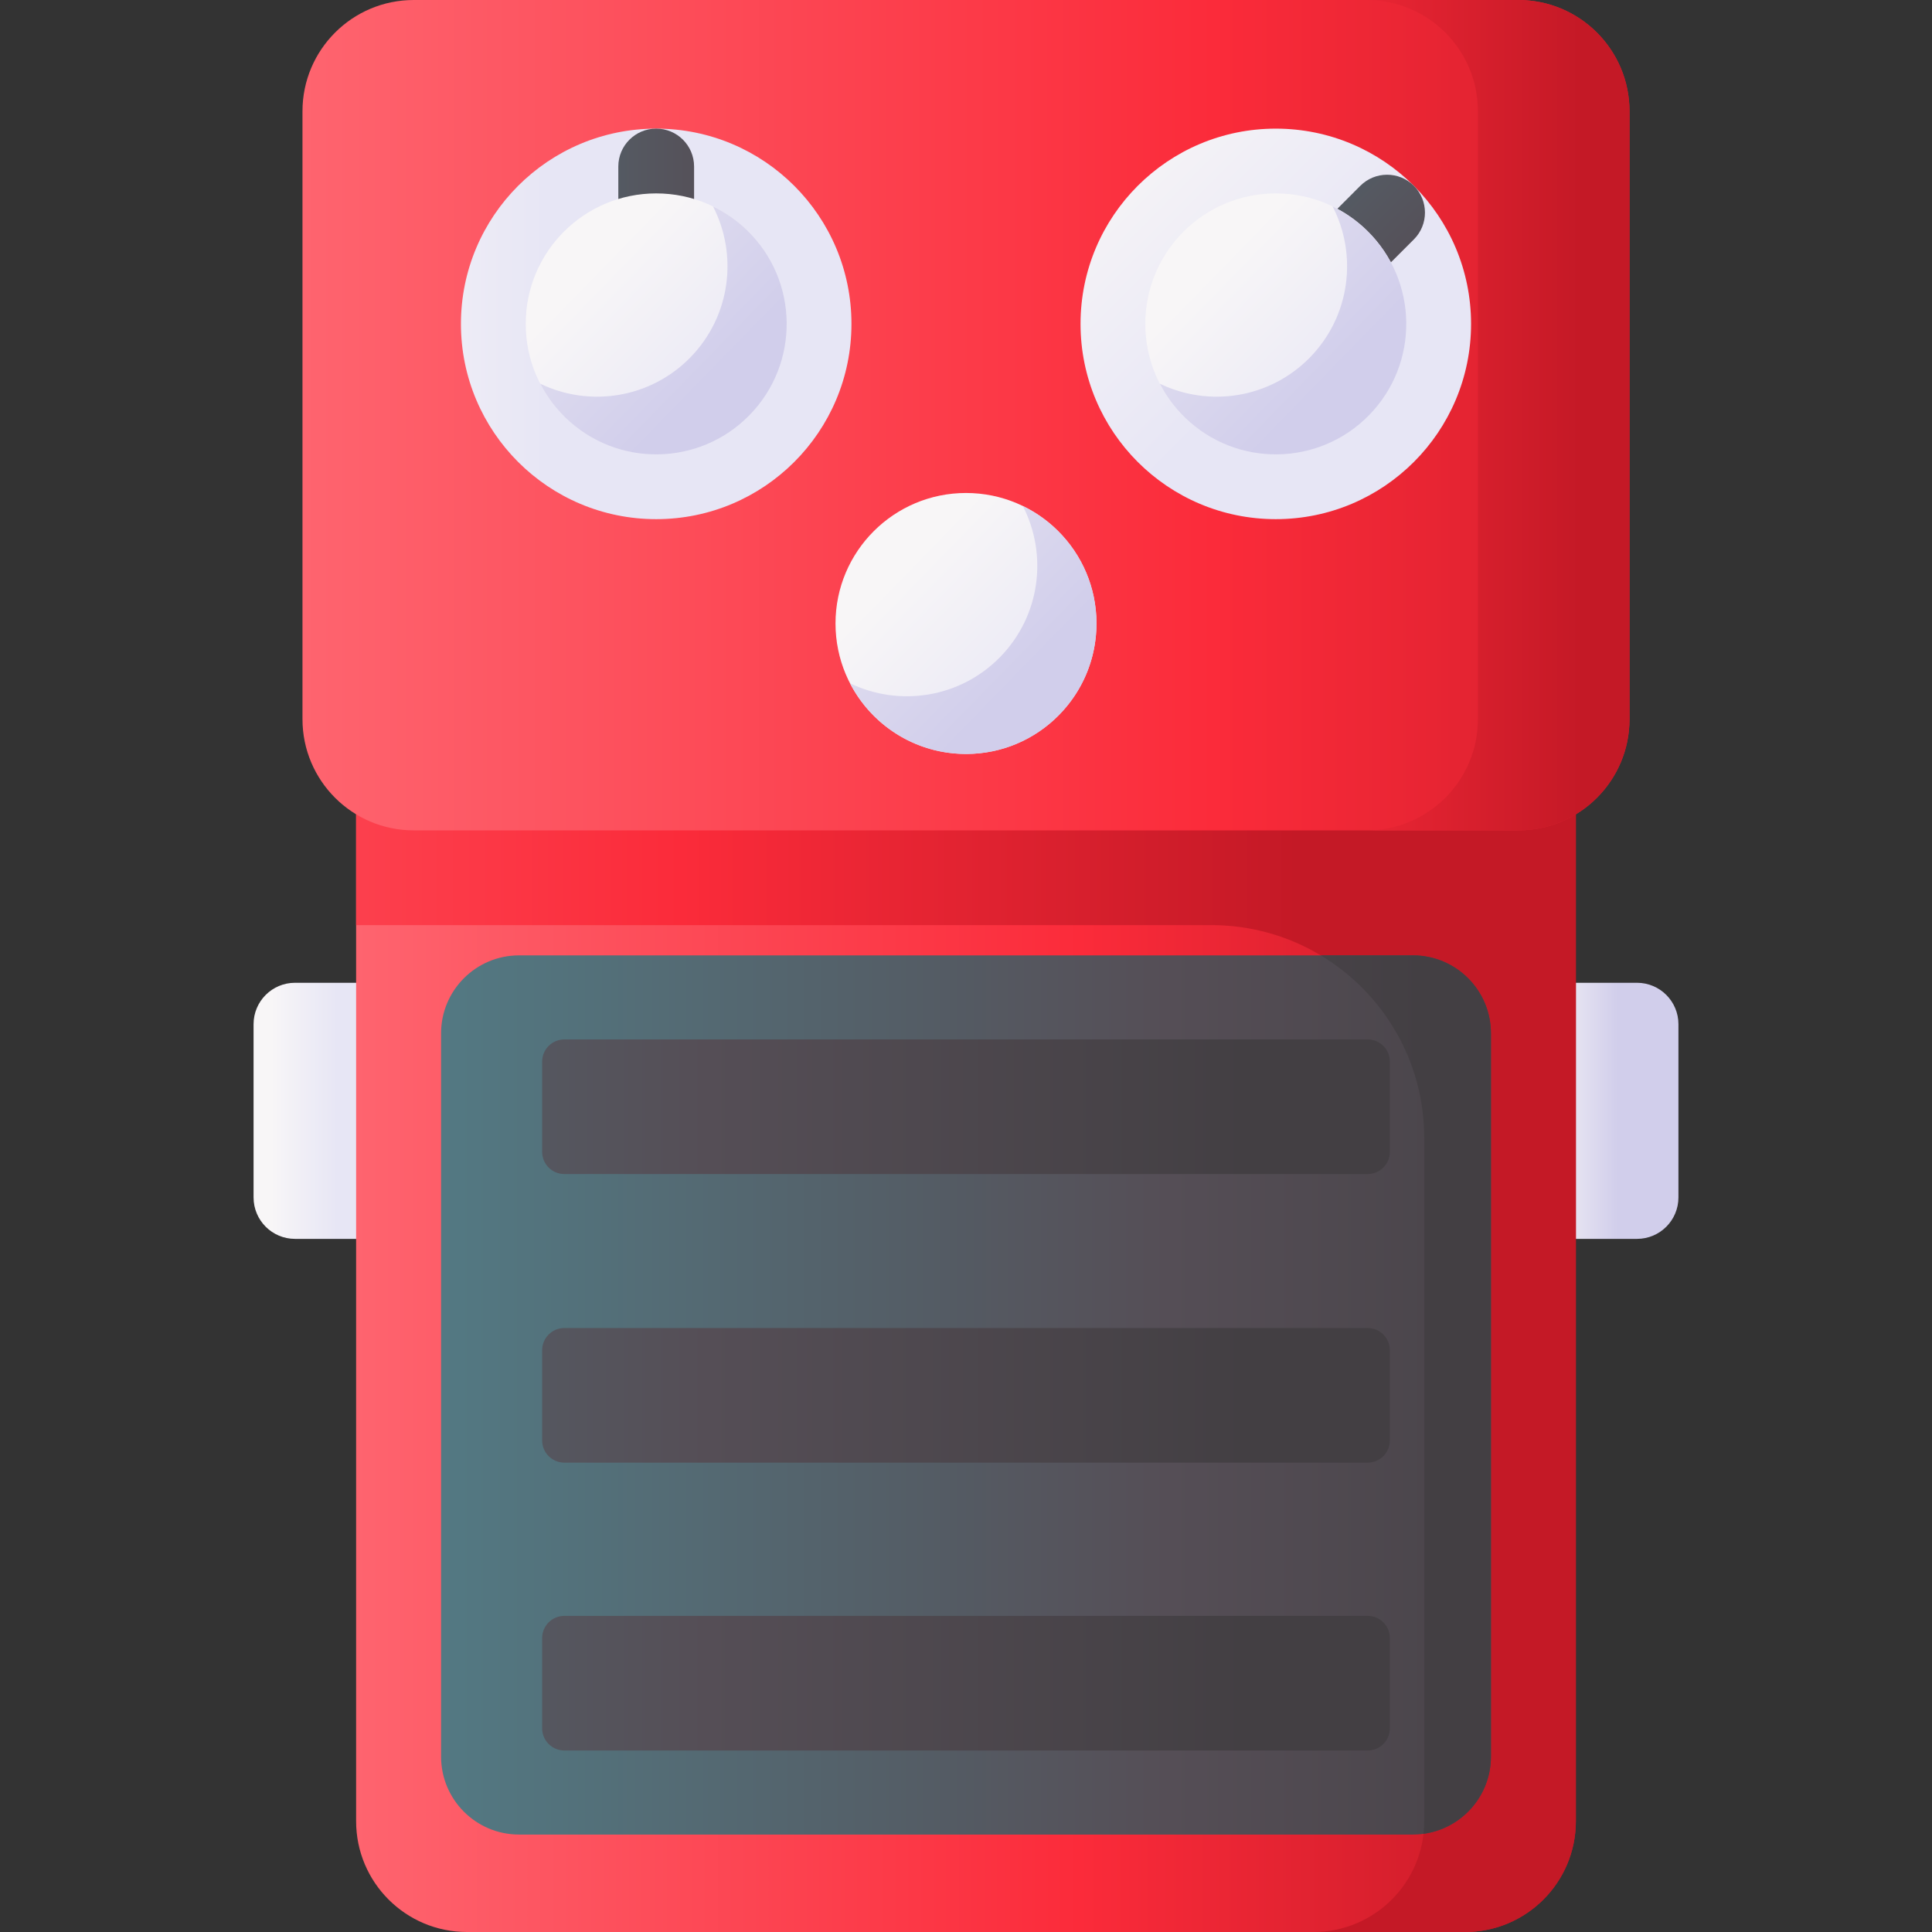 <svg id="Capa_1" enable-background="new 0 0 510 510" height="512" viewBox="0 0 510 510" width="512" xmlns="http://www.w3.org/2000/svg" xmlns:xlink="http://www.w3.org/1999/xlink"><rect x="0" y="0" width="510" height="510" fill="#333333" stroke="none"/><linearGradient id="lg1"><stop offset="0" stop-color="#f8f6f7"/><stop offset=".179" stop-color="#f8f6f7"/><stop offset="1" stop-color="#e7e6f5"/></linearGradient><linearGradient id="SVGID_1_" gradientUnits="userSpaceOnUse" x1="67.602" x2="88.977" xlink:href="#lg1" y1="293.231" y2="293.231"/><linearGradient id="lg2"><stop offset="0" stop-color="#f8f6f7"/><stop offset="1" stop-color="#d1ceeb"/></linearGradient><linearGradient id="SVGID_2_" gradientUnits="userSpaceOnUse" x1="405.602" x2="426.977" xlink:href="#lg2" y1="293.231" y2="293.231"/><linearGradient id="lg3"><stop offset="0" stop-color="#fe646f"/><stop offset=".593" stop-color="#fb2b3a"/><stop offset="1" stop-color="#c41926"/></linearGradient><linearGradient id="SVGID_3_" gradientUnits="userSpaceOnUse" x1="94.006" x2="415.994" xlink:href="#lg3" y1="344.647" y2="344.647"/><linearGradient id="SVGID_4_" gradientUnits="userSpaceOnUse" x1="-57" x2="342.501" xlink:href="#lg3" y1="344.645" y2="344.645"/><linearGradient id="SVGID_5_" gradientUnits="userSpaceOnUse" x1="79.846" x2="486.004" xlink:href="#lg3" y1="109.599" y2="109.599"/><linearGradient id="SVGID_6_" gradientUnits="userSpaceOnUse" x1="210.667" x2="418" xlink:href="#lg3" y1="109.599" y2="109.599"/><linearGradient id="lg4"><stop offset="0" stop-color="#537983"/><stop offset=".593" stop-color="#554e56"/><stop offset="1" stop-color="#433f43"/></linearGradient><linearGradient id="SVGID_7_" gradientUnits="userSpaceOnUse" x1="116.433" x2="440.001" xlink:href="#lg4" y1="368.235" y2="368.235"/><linearGradient id="SVGID_8_" gradientUnits="userSpaceOnUse" x1="71" x2="143.972" xlink:href="#lg1" y1="85.5" y2="85.5"/><linearGradient id="SVGID_9_" gradientUnits="userSpaceOnUse" x1="91.387" x2="258.093" xlink:href="#lg4" y1="56.964" y2="56.964"/><linearGradient id="SVGID_10_" gradientTransform="matrix(.716 .698 -.698 .716 -1335.88 563.361)" gradientUnits="userSpaceOnUse" x1="712.682" x2="781.574" xlink:href="#lg1" y1="-1395.541" y2="-1395.541"/><linearGradient id="SVGID_11_" gradientTransform="matrix(.716 .698 -.698 .716 -1336.284 562.42)" gradientUnits="userSpaceOnUse" x1="658.295" x2="768.182" xlink:href="#lg2" y1="-1395.149" y2="-1395.149"/><linearGradient id="SVGID_12_" gradientTransform="matrix(.707 .707 -.707 .707 159.098 -213.097)" gradientUnits="userSpaceOnUse" x1="251.667" x2="342.786" xlink:href="#lg1" y1="85.5" y2="85.5"/><linearGradient id="SVGID_13_" gradientTransform="matrix(.707 .707 -.707 .707 159.098 -213.097)" gradientUnits="userSpaceOnUse" x1="254.947" x2="421.653" xlink:href="#lg4" y1="56.964" y2="56.964"/><linearGradient id="SVGID_14_" gradientTransform="matrix(.716 .698 -.698 .716 -1335.88 563.361)" gradientUnits="userSpaceOnUse" x1="829.807" x2="898.7" xlink:href="#lg1" y1="-1509.705" y2="-1509.705"/><linearGradient id="SVGID_15_" gradientTransform="matrix(.716 .698 -.698 .716 -1336.284 562.42)" gradientUnits="userSpaceOnUse" x1="775.421" x2="885.308" xlink:href="#lg2" y1="-1509.313" y2="-1509.313"/><linearGradient id="SVGID_16_" gradientTransform="matrix(.716 .698 -.698 .716 -1335.88 563.361)" gradientUnits="userSpaceOnUse" x1="826.444" x2="895.336" xlink:href="#lg1" y1="-1395.991" y2="-1395.991"/><linearGradient id="SVGID_17_" gradientTransform="matrix(.716 .698 -.698 .716 -1336.284 562.42)" gradientUnits="userSpaceOnUse" x1="772.057" x2="881.944" xlink:href="#lg2" y1="-1395.599" y2="-1395.599"/><linearGradient id="SVGID_18_" gradientUnits="userSpaceOnUse" x1="28" x2="376.415" xlink:href="#lg4" y1="368.129" y2="368.129"/><linearGradient id="SVGID_19_" gradientUnits="userSpaceOnUse" x1="-22" x2="329.628" xlink:href="#lg4" y1="292.151" y2="292.151"/><linearGradient id="SVGID_20_" gradientUnits="userSpaceOnUse" x1="-22" x2="329.628" xlink:href="#lg4" y1="368.333" y2="368.333"/><linearGradient id="SVGID_21_" gradientUnits="userSpaceOnUse" x1="-22" x2="329.628" xlink:href="#lg4" y1="444.319" y2="444.319"/><g><g><path d="m94.127 327.033h-16.254c-6.041 0-10.938-4.897-10.938-10.938v-45.728c0-6.041 4.897-10.938 10.938-10.938h16.253c6.041 0 10.938 4.897 10.938 10.938v45.728c0 6.041-4.897 10.938-10.937 10.938z" fill="url(#SVGID_1_)"/><path d="m432.127 327.033h-16.253c-6.041 0-10.938-4.897-10.938-10.938v-45.728c0-6.041 4.897-10.938 10.938-10.938h16.253c6.041 0 10.938 4.897 10.938 10.938v45.728c-.001 6.041-4.898 10.938-10.938 10.938z" fill="url(#SVGID_2_)"/></g><path d="m386.74 510h-263.48c-16.157 0-29.254-13.098-29.254-29.254v-272.198c0-16.157 13.098-29.254 29.254-29.254h263.48c16.157 0 29.254 13.098 29.254 29.254v272.198c0 16.156-13.097 29.254-29.254 29.254z" fill="url(#SVGID_3_)"/><path d="m415.99 208.54v272.21c0 16.15-13.09 29.25-29.25 29.25h-40.02c16.16 0 29.25-13.1 29.25-29.25v-180.334c0-31.042-25.164-56.206-56.206-56.206h-225.754v-35.66c0-16.16 13.1-29.26 29.26-29.26h263.47c16.154 0 29.25 13.096 29.25 29.25z" fill="url(#SVGID_4_)"/><path d="m400.788 219.198h-291.576c-16.218 0-29.366-13.148-29.366-29.366v-160.466c0-16.218 13.148-29.366 29.366-29.366h291.576c16.218 0 29.366 13.148 29.366 29.366v160.466c0 16.218-13.148 29.366-29.366 29.366z" fill="url(#SVGID_5_)"/><path d="m400.788 0h-40.02c16.218 0 29.366 13.148 29.366 29.366v160.466c0 16.218-13.148 29.366-29.366 29.366h40.02c16.218 0 29.366-13.148 29.366-29.366v-160.466c0-16.218-13.148-29.366-29.366-29.366z" fill="url(#SVGID_6_)"/><path d="m372.98 484.277h-235.96c-11.37 0-20.586-9.217-20.586-20.586v-190.912c0-11.37 9.217-20.586 20.586-20.586h235.96c11.37 0 20.586 9.217 20.586 20.586v190.912c.001 11.37-9.216 20.586-20.586 20.586z" fill="url(#SVGID_7_)"/><g><g><circle cx="173.22" cy="85.5" fill="url(#SVGID_8_)" r="51.544"/><path d="m173.22 33.955c-5.523 0-10 4.477-10 10v26.018c0 5.523 4.477 10 10 10s10-4.477 10-10v-26.018c0-5.523-4.478-10-10-10z" fill="url(#SVGID_9_)"/><circle cx="173.22" cy="85.5" fill="url(#SVGID_10_)" r="34.446"/><path d="m197.263 60.833c-2.731-2.662-5.793-4.769-9.047-6.343 6.609 12.814 4.669 28.936-5.949 39.829-10.617 10.893-26.684 13.245-39.663 6.967 1.657 3.212 3.842 6.22 6.572 8.882 13.623 13.279 35.432 12.999 48.71-.624 13.28-13.624 13.001-35.433-.623-48.711z" fill="url(#SVGID_11_)"/></g><g><circle cx="336.78" cy="85.5" fill="url(#SVGID_12_)" r="51.544"/><path d="m373.227 49.052c-3.905-3.905-10.237-3.905-14.142 0l-18.397 18.398c-3.905 3.905-3.905 10.237 0 14.142s10.237 3.905 14.142 0l18.397-18.397c3.906-3.906 3.905-10.238 0-14.143z" fill="url(#SVGID_13_)"/><circle cx="336.78" cy="85.5" fill="url(#SVGID_14_)" r="34.446"/><path d="m360.823 60.833c-2.731-2.662-5.793-4.769-9.047-6.343 6.609 12.814 4.669 28.936-5.949 39.829-10.617 10.893-26.684 13.245-39.663 6.967 1.657 3.212 3.842 6.22 6.572 8.882 13.623 13.279 35.432 12.999 48.71-.624s13.001-35.433-.623-48.711z" fill="url(#SVGID_15_)"/></g></g><g><circle cx="255" cy="164.582" fill="url(#SVGID_16_)" r="34.446"/><path d="m279.043 139.915c-2.731-2.662-5.793-4.769-9.047-6.343 6.609 12.814 4.669 28.936-5.949 39.829-10.617 10.893-26.684 13.245-39.663 6.967 1.657 3.212 3.842 6.22 6.572 8.882 13.623 13.279 35.432 12.999 48.71-.624 13.28-13.624 13.001-35.432-.623-48.711z" fill="url(#SVGID_17_)"/></g><path d="m375.778 484.065c10.043-1.368 17.789-9.956 17.789-20.374v-190.912c0-11.37-9.217-20.586-20.586-20.586h-24.34c16.37 9.824 27.329 27.742 27.329 48.223v180.334c0 1.122-.069 2.227-.192 3.315z" fill="url(#SVGID_18_)"/><g><path d="m361.025 274.383h-212.05c-3.239 0-5.865 2.626-5.865 5.865v23.806c0 3.239 2.626 5.865 5.865 5.865h212.05c3.239 0 5.865-2.626 5.865-5.865v-23.806c0-3.239-2.626-5.865-5.865-5.865z" fill="url(#SVGID_19_)"/><path d="m361.025 350.565h-212.05c-3.239 0-5.865 2.626-5.865 5.865v23.806c0 3.239 2.626 5.865 5.865 5.865h212.05c3.239 0 5.865-2.626 5.865-5.865v-23.806c0-3.239-2.626-5.865-5.865-5.865z" fill="url(#SVGID_20_)"/><path d="m361.025 426.551h-212.05c-3.239 0-5.865 2.626-5.865 5.865v23.806c0 3.239 2.626 5.865 5.865 5.865h212.05c3.239 0 5.865-2.626 5.865-5.865v-23.806c0-3.239-2.626-5.865-5.865-5.865z" fill="url(#SVGID_21_)"/></g></g></svg>